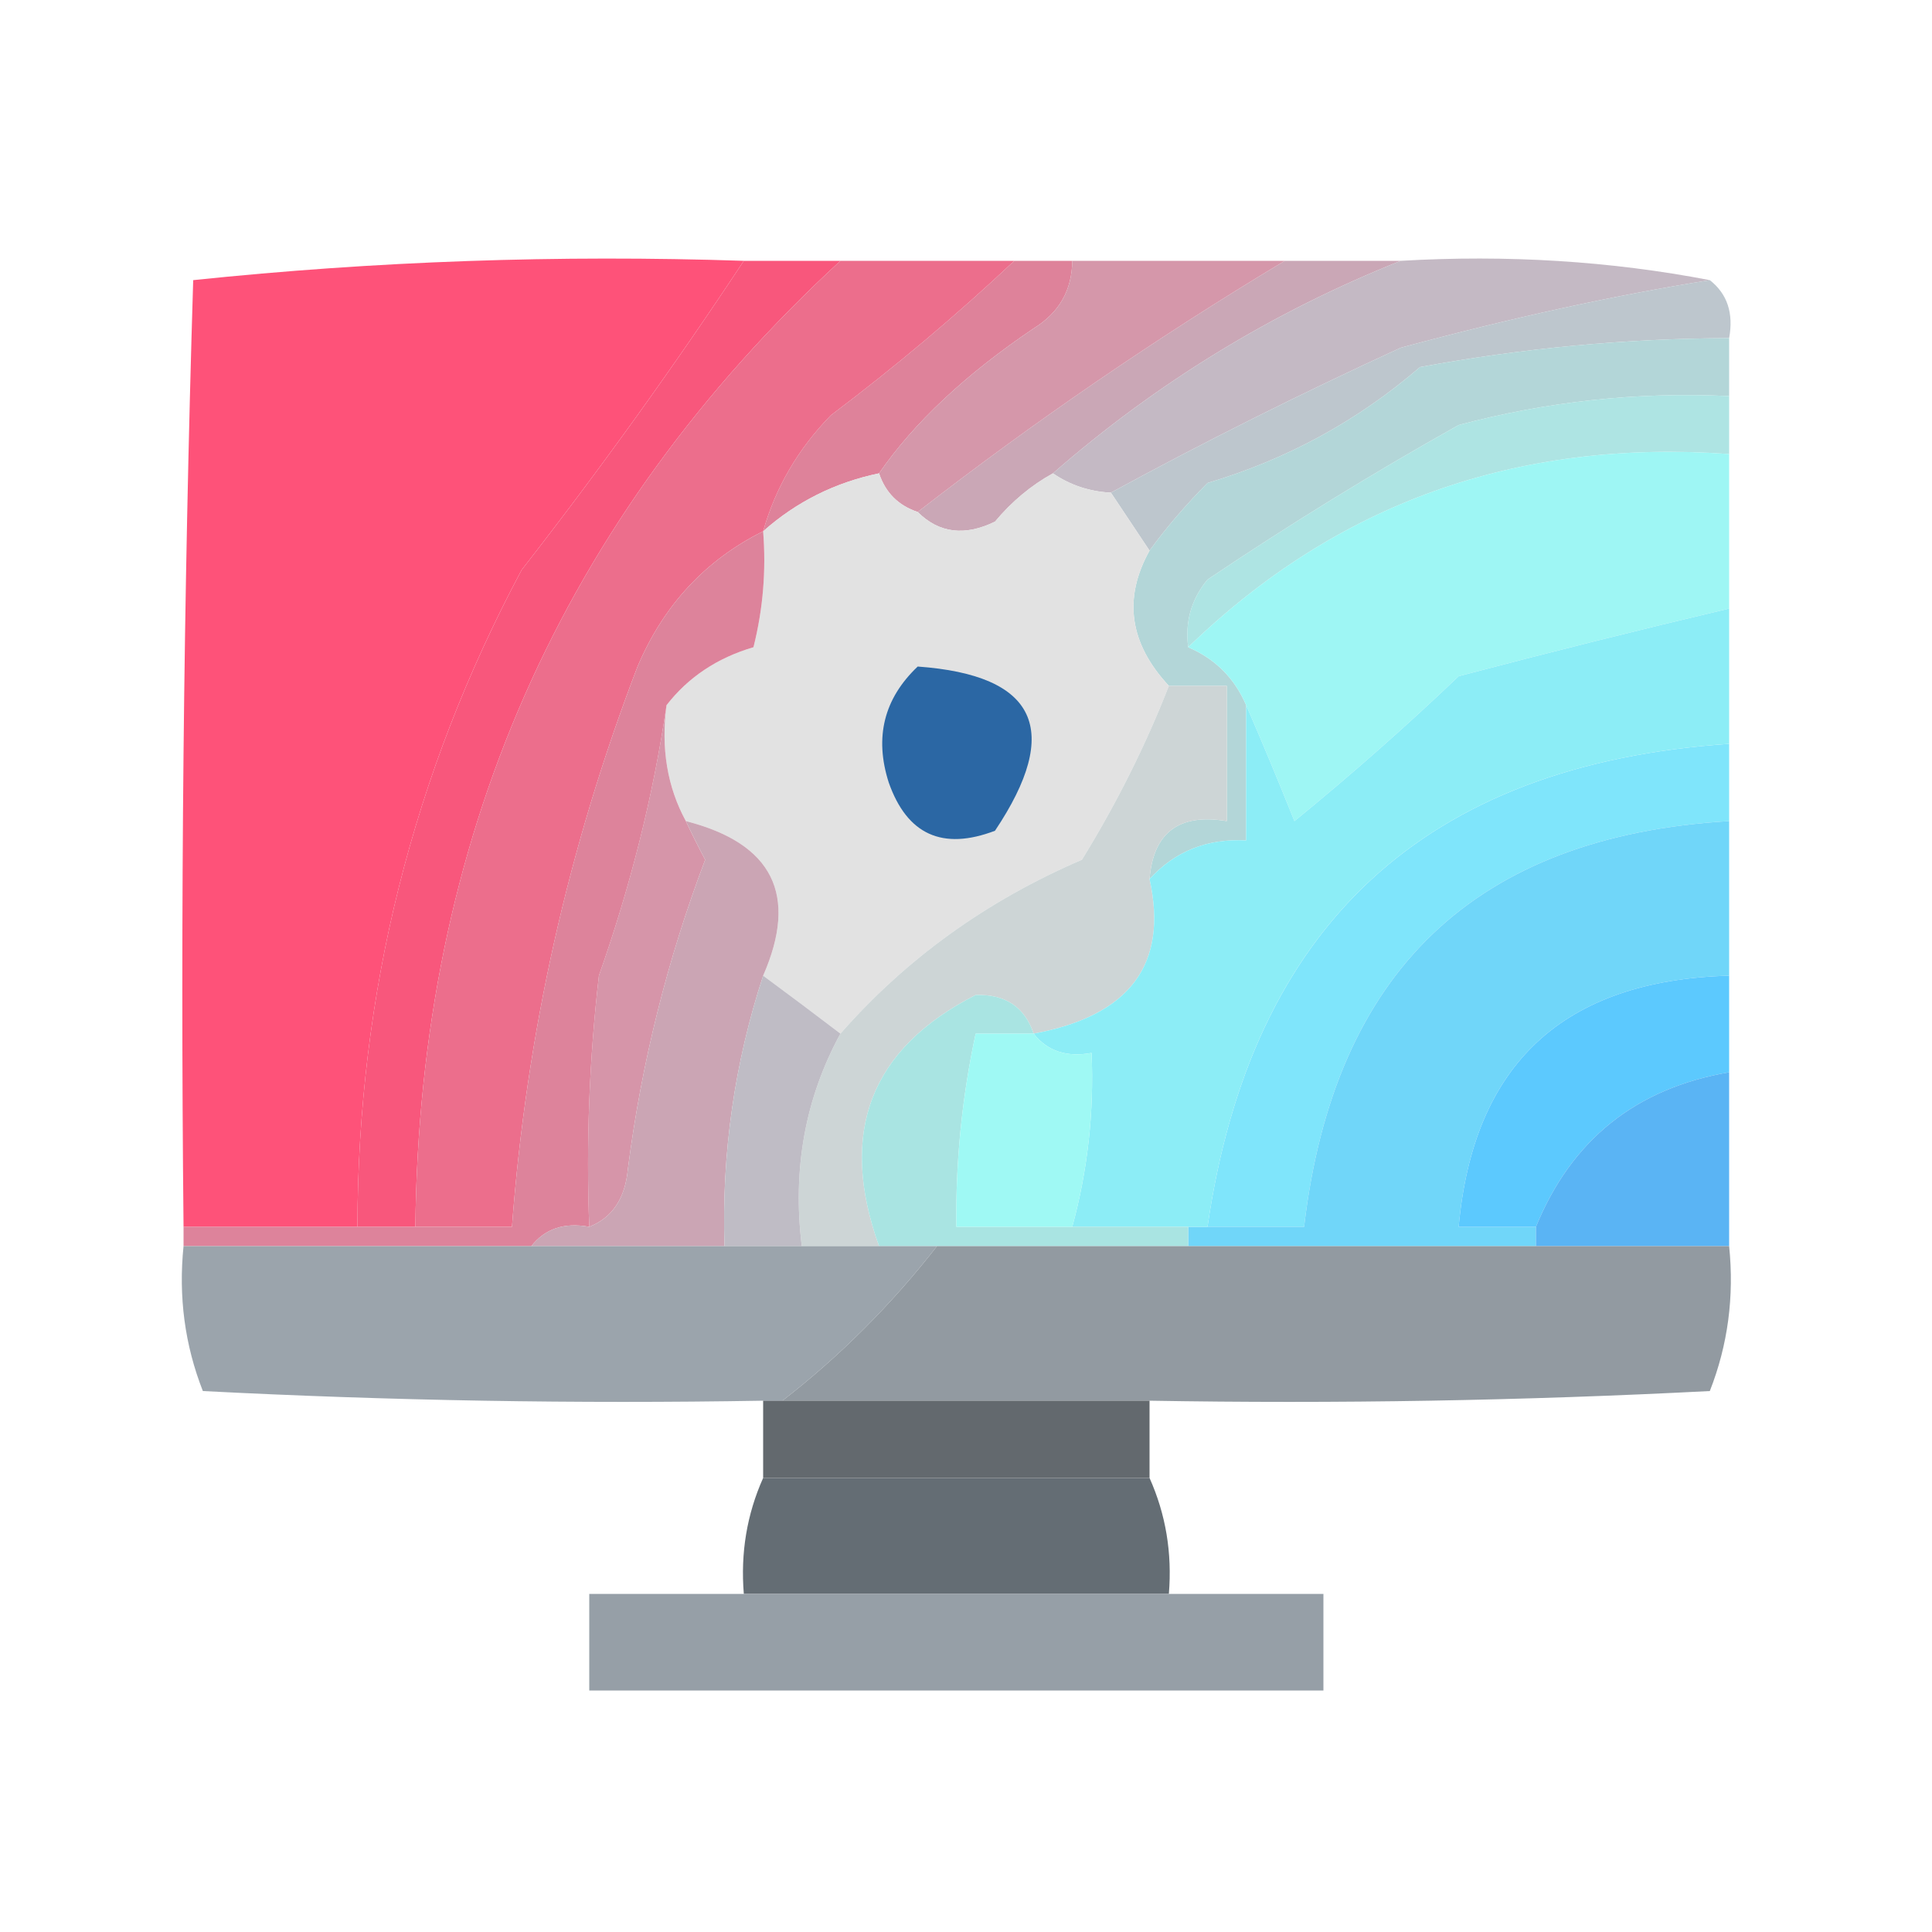 <?xml version="1.0" encoding="UTF-8"?>
<!DOCTYPE svg PUBLIC "-//W3C//DTD SVG 1.1//EN" "http://www.w3.org/Graphics/SVG/1.1/DTD/svg11.dtd">
<svg xmlns="http://www.w3.org/2000/svg" version="1.1" width="100px" height="100px" style="shape-rendering:geometricPrecision; text-rendering:geometricPrecision; image-rendering:optimizeQuality; fill-rule:evenodd; clip-rule:evenodd" xmlns:xlink="http://www.w3.org/1999/xlink">
<g><path style="opacity:0.95" fill="#fe4a73" d="M 38.5,13.5 C 34.91,18.936 31.077,24.27 27,29.5C 21.358,40.07 18.524,51.403 18.5,63.5C 15.5,63.5 12.5,63.5 9.5,63.5C 9.333,47.163 9.5,30.83 10,14.5C 19.417,13.515 28.917,13.182 38.5,13.5 Z"/></g>
<g><path style="opacity:1" fill="#de829a" d="M 52.5,13.5 C 53.5,13.5 54.5,13.5 55.5,13.5C 55.489,15.017 54.823,16.184 53.5,17C 49.98,19.373 47.313,21.873 45.5,24.5C 43.216,24.975 41.216,25.975 39.5,27.5C 40.139,25.24 41.306,23.24 43,21.5C 46.358,18.969 49.524,16.302 52.5,13.5 Z"/></g>
<g><path style="opacity:1" fill="#caa7b6" d="M 66.5,13.5 C 68.5,13.5 70.5,13.5 72.5,13.5C 65.865,16.15 59.865,19.816 54.5,24.5C 53.373,25.122 52.373,25.955 51.5,27C 49.934,27.765 48.601,27.598 47.5,26.5C 53.528,21.821 59.861,17.487 66.5,13.5 Z"/></g>
<g><path style="opacity:1" fill="#c4b9c4" d="M 72.5,13.5 C 78.026,13.179 83.359,13.512 88.5,14.5C 83.519,15.296 78.186,16.462 72.5,18C 67.337,20.369 62.337,22.869 57.5,25.5C 56.391,25.443 55.391,25.11 54.5,24.5C 59.865,19.816 65.865,16.15 72.5,13.5 Z"/></g>
<g><path style="opacity:1" fill="#f8577c" d="M 38.5,13.5 C 40.167,13.5 41.833,13.5 43.5,13.5C 29.04,26.831 21.707,43.497 21.5,63.5C 20.5,63.5 19.5,63.5 18.5,63.5C 18.524,51.403 21.358,40.07 27,29.5C 31.077,24.27 34.91,18.936 38.5,13.5 Z"/></g>
<g><path style="opacity:1" fill="#bdc6cd" d="M 88.5,14.5 C 89.404,15.209 89.737,16.209 89.5,17.5C 84.126,17.523 78.793,18.023 73.5,19C 70.282,21.776 66.615,23.776 62.5,25C 61.364,26.145 60.364,27.312 59.5,28.5C 58.833,27.5 58.167,26.5 57.5,25.5C 62.337,22.869 67.337,20.369 72.5,18C 78.186,16.462 83.519,15.296 88.5,14.5 Z"/></g>
<g><path style="opacity:1" fill="#d597aa" d="M 55.5,13.5 C 59.167,13.5 62.833,13.5 66.5,13.5C 59.861,17.487 53.528,21.821 47.5,26.5C 46.5,26.167 45.833,25.5 45.5,24.5C 47.313,21.873 49.98,19.373 53.5,17C 54.823,16.184 55.489,15.017 55.5,13.5 Z"/></g>
<g><path style="opacity:1" fill="#b3d6d8" d="M 89.5,17.5 C 89.5,18.5 89.5,19.5 89.5,20.5C 84.752,20.275 80.085,20.775 75.5,22C 71.072,24.48 66.738,27.147 62.5,30C 61.663,31.011 61.33,32.178 61.5,33.5C 62.9,34.1 63.9,35.1 64.5,36.5C 64.5,38.833 64.5,41.167 64.5,43.5C 62.486,43.392 60.819,44.058 59.5,45.5C 59.694,43.088 61.027,42.088 63.5,42.5C 63.5,40.167 63.5,37.833 63.5,35.5C 62.5,35.5 61.5,35.5 60.5,35.5C 58.455,33.303 58.122,30.97 59.5,28.5C 60.364,27.312 61.364,26.145 62.5,25C 66.615,23.776 70.282,21.776 73.5,19C 78.793,18.023 84.126,17.523 89.5,17.5 Z"/></g>
<g><path style="opacity:1" fill="#e2e2e2" d="M 45.5,24.5 C 45.833,25.5 46.5,26.167 47.5,26.5C 48.601,27.598 49.934,27.765 51.5,27C 52.373,25.955 53.373,25.122 54.5,24.5C 55.391,25.11 56.391,25.443 57.5,25.5C 58.167,26.5 58.833,27.5 59.5,28.5C 58.122,30.97 58.455,33.303 60.5,35.5C 59.295,38.584 57.795,41.584 56,44.5C 51.072,46.617 46.906,49.617 43.5,53.5C 42.205,52.512 40.872,51.512 39.5,50.5C 41.332,46.316 39.999,43.65 35.5,42.5C 34.539,40.735 34.205,38.735 34.5,36.5C 35.622,35.053 37.122,34.053 39,33.5C 39.495,31.527 39.662,29.527 39.5,27.5C 41.216,25.975 43.216,24.975 45.5,24.5 Z"/></g>
<g><path style="opacity:1" fill="#aee4e3" d="M 89.5,20.5 C 89.5,21.5 89.5,22.5 89.5,23.5C 78.523,22.711 69.19,26.044 61.5,33.5C 61.33,32.178 61.663,31.011 62.5,30C 66.738,27.147 71.072,24.48 75.5,22C 80.085,20.775 84.752,20.275 89.5,20.5 Z"/></g>
<g><path style="opacity:0.978" fill="#9cf6f4" d="M 89.5,23.5 C 89.5,26.167 89.5,28.833 89.5,31.5C 84.853,32.598 80.187,33.764 75.5,35C 72.777,37.599 69.943,40.099 67,42.5C 66.155,40.389 65.322,38.389 64.5,36.5C 63.9,35.1 62.9,34.1 61.5,33.5C 69.19,26.044 78.523,22.711 89.5,23.5 Z"/></g>
<g><path style="opacity:1" fill="#cdd5d6" d="M 60.5,35.5 C 61.5,35.5 62.5,35.5 63.5,35.5C 63.5,37.833 63.5,40.167 63.5,42.5C 61.027,42.088 59.694,43.088 59.5,45.5C 60.478,49.913 58.478,52.58 53.5,53.5C 53.038,52.12 52.038,51.453 50.5,51.5C 45.047,54.275 43.381,58.609 45.5,64.5C 44.167,64.5 42.833,64.5 41.5,64.5C 41.01,60.513 41.676,56.846 43.5,53.5C 46.906,49.617 51.072,46.617 56,44.5C 57.795,41.584 59.295,38.584 60.5,35.5 Z"/></g>
<g><path style="opacity:1" fill="#ec6e8c" d="M 43.5,13.5 C 46.5,13.5 49.5,13.5 52.5,13.5C 49.524,16.302 46.358,18.969 43,21.5C 41.306,23.24 40.139,25.24 39.5,27.5C 36.516,28.987 34.349,31.32 33,34.5C 29.414,43.844 27.247,53.511 26.5,63.5C 24.833,63.5 23.167,63.5 21.5,63.5C 21.707,43.497 29.04,26.831 43.5,13.5 Z"/></g>
<g><path style="opacity:1" fill="#2b67a4" d="M 47.5,34.5 C 53.661,34.944 54.995,37.777 51.5,43C 48.782,44.033 46.949,43.2 46,40.5C 45.252,38.16 45.752,36.16 47.5,34.5 Z"/></g>
<g><path style="opacity:0.992" fill="#7ee4fb" d="M 89.5,38.5 C 89.5,39.833 89.5,41.167 89.5,42.5C 76.384,43.279 69.051,50.279 67.5,63.5C 65.833,63.5 64.167,63.5 62.5,63.5C 64.761,47.907 73.761,39.573 89.5,38.5 Z"/></g>
<g><path style="opacity:0.987" fill="#6fd5f9" d="M 89.5,42.5 C 89.5,45.167 89.5,47.833 89.5,50.5C 80.928,50.741 76.261,55.075 75.5,63.5C 76.833,63.5 78.167,63.5 79.5,63.5C 79.5,63.833 79.5,64.167 79.5,64.5C 73.5,64.5 67.5,64.5 61.5,64.5C 61.5,64.167 61.5,63.833 61.5,63.5C 61.833,63.5 62.167,63.5 62.5,63.5C 64.167,63.5 65.833,63.5 67.5,63.5C 69.051,50.279 76.384,43.279 89.5,42.5 Z"/></g>
<g><path style="opacity:1" fill="#d695a9" d="M 34.5,36.5 C 34.205,38.735 34.539,40.735 35.5,42.5C 35.804,43.15 36.137,43.816 36.5,44.5C 34.541,49.67 33.208,55.003 32.5,60.5C 32.36,62.03 31.694,63.03 30.5,63.5C 30.334,59.154 30.501,54.821 31,50.5C 32.653,45.816 33.819,41.15 34.5,36.5 Z"/></g>
<g><path style="opacity:1" fill="#dd839b" d="M 39.5,27.5 C 39.662,29.527 39.495,31.527 39,33.5C 37.122,34.053 35.622,35.053 34.5,36.5C 33.819,41.15 32.653,45.816 31,50.5C 30.501,54.821 30.334,59.154 30.5,63.5C 29.209,63.263 28.209,63.596 27.5,64.5C 21.5,64.5 15.5,64.5 9.5,64.5C 9.5,64.167 9.5,63.833 9.5,63.5C 12.5,63.5 15.5,63.5 18.5,63.5C 19.5,63.5 20.5,63.5 21.5,63.5C 23.167,63.5 24.833,63.5 26.5,63.5C 27.247,53.511 29.414,43.844 33,34.5C 34.349,31.32 36.516,28.987 39.5,27.5 Z"/></g>
<g><path style="opacity:1" fill="#cba5b4" d="M 35.5,42.5 C 39.999,43.65 41.332,46.316 39.5,50.5C 38.016,55.033 37.35,59.7 37.5,64.5C 34.167,64.5 30.833,64.5 27.5,64.5C 28.209,63.596 29.209,63.263 30.5,63.5C 31.694,63.03 32.36,62.03 32.5,60.5C 33.208,55.003 34.541,49.67 36.5,44.5C 36.137,43.816 35.804,43.15 35.5,42.5 Z"/></g>
<g><path style="opacity:1" fill="#8cedf6" d="M 89.5,31.5 C 89.5,33.833 89.5,36.167 89.5,38.5C 73.761,39.573 64.761,47.907 62.5,63.5C 62.167,63.5 61.833,63.5 61.5,63.5C 59.5,63.5 57.5,63.5 55.5,63.5C 56.299,60.57 56.632,57.57 56.5,54.5C 55.209,54.737 54.209,54.404 53.5,53.5C 58.478,52.58 60.478,49.913 59.5,45.5C 60.819,44.058 62.486,43.392 64.5,43.5C 64.5,41.167 64.5,38.833 64.5,36.5C 65.322,38.389 66.155,40.389 67,42.5C 69.943,40.099 72.777,37.599 75.5,35C 80.187,33.764 84.853,32.598 89.5,31.5 Z"/></g>
<g><path style="opacity:1" fill="#bfbcc5" d="M 39.5,50.5 C 40.872,51.512 42.205,52.512 43.5,53.5C 41.676,56.846 41.01,60.513 41.5,64.5C 40.167,64.5 38.833,64.5 37.5,64.5C 37.35,59.7 38.016,55.033 39.5,50.5 Z"/></g>
<g><path style="opacity:1" fill="#5cc9fe" d="M 89.5,50.5 C 89.5,52.167 89.5,53.833 89.5,55.5C 84.674,56.328 81.341,58.995 79.5,63.5C 78.167,63.5 76.833,63.5 75.5,63.5C 76.261,55.075 80.928,50.741 89.5,50.5 Z"/></g>
<g><path style="opacity:0.916" fill="#4cadf3" d="M 89.5,55.5 C 89.5,58.5 89.5,61.5 89.5,64.5C 86.167,64.5 82.833,64.5 79.5,64.5C 79.5,64.167 79.5,63.833 79.5,63.5C 81.341,58.995 84.674,56.328 89.5,55.5 Z"/></g>
<g><path style="opacity:1" fill="#a9e4e2" d="M 53.5,53.5 C 52.5,53.5 51.5,53.5 50.5,53.5C 49.793,56.786 49.459,60.119 49.5,63.5C 51.5,63.5 53.5,63.5 55.5,63.5C 57.5,63.5 59.5,63.5 61.5,63.5C 61.5,63.833 61.5,64.167 61.5,64.5C 57.167,64.5 52.833,64.5 48.5,64.5C 47.5,64.5 46.5,64.5 45.5,64.5C 43.381,58.609 45.047,54.275 50.5,51.5C 52.038,51.453 53.038,52.12 53.5,53.5 Z"/></g>
<g><path style="opacity:1" fill="#9ff9f4" d="M 53.5,53.5 C 54.209,54.404 55.209,54.737 56.5,54.5C 56.632,57.57 56.299,60.57 55.5,63.5C 53.5,63.5 51.5,63.5 49.5,63.5C 49.459,60.119 49.793,56.786 50.5,53.5C 51.5,53.5 52.5,53.5 53.5,53.5 Z"/></g>
<g><path style="opacity:0.989" fill="#9ba4ac" d="M 9.5,64.5 C 15.5,64.5 21.5,64.5 27.5,64.5C 30.833,64.5 34.167,64.5 37.5,64.5C 38.833,64.5 40.167,64.5 41.5,64.5C 42.833,64.5 44.167,64.5 45.5,64.5C 46.5,64.5 47.5,64.5 48.5,64.5C 46.133,67.534 43.466,70.201 40.5,72.5C 40.167,72.5 39.833,72.5 39.5,72.5C 29.828,72.666 20.161,72.5 10.5,72C 9.565,69.619 9.232,67.119 9.5,64.5 Z"/></g>
<g><path style="opacity:0.985" fill="#9199a0" d="M 48.5,64.5 C 52.833,64.5 57.167,64.5 61.5,64.5C 67.5,64.5 73.5,64.5 79.5,64.5C 82.833,64.5 86.167,64.5 89.5,64.5C 89.768,67.119 89.435,69.619 88.5,72C 78.839,72.5 69.172,72.666 59.5,72.5C 53.167,72.5 46.833,72.5 40.5,72.5C 43.466,70.201 46.133,67.534 48.5,64.5 Z"/></g>
<g><path style="opacity:0.908" fill="#545a60" d="M 39.5,72.5 C 39.833,72.5 40.167,72.5 40.5,72.5C 46.833,72.5 53.167,72.5 59.5,72.5C 59.5,73.833 59.5,75.167 59.5,76.5C 52.833,76.5 46.167,76.5 39.5,76.5C 39.5,75.167 39.5,73.833 39.5,72.5 Z"/></g>
<g><path style="opacity:1" fill="#646d74" d="M 39.5,76.5 C 46.167,76.5 52.833,76.5 59.5,76.5C 60.341,78.379 60.675,80.379 60.5,82.5C 53.167,82.5 45.833,82.5 38.5,82.5C 38.325,80.379 38.659,78.379 39.5,76.5 Z"/></g>
<g><path style="opacity:0.991" fill="#959ea6" d="M 38.5,82.5 C 45.833,82.5 53.167,82.5 60.5,82.5C 63.167,82.5 65.833,82.5 68.5,82.5C 68.5,84.167 68.5,85.833 68.5,87.5C 55.833,87.5 43.167,87.5 30.5,87.5C 30.5,85.833 30.5,84.167 30.5,82.5C 33.167,82.5 35.833,82.5 38.5,82.5 Z"/></g>
</svg>
